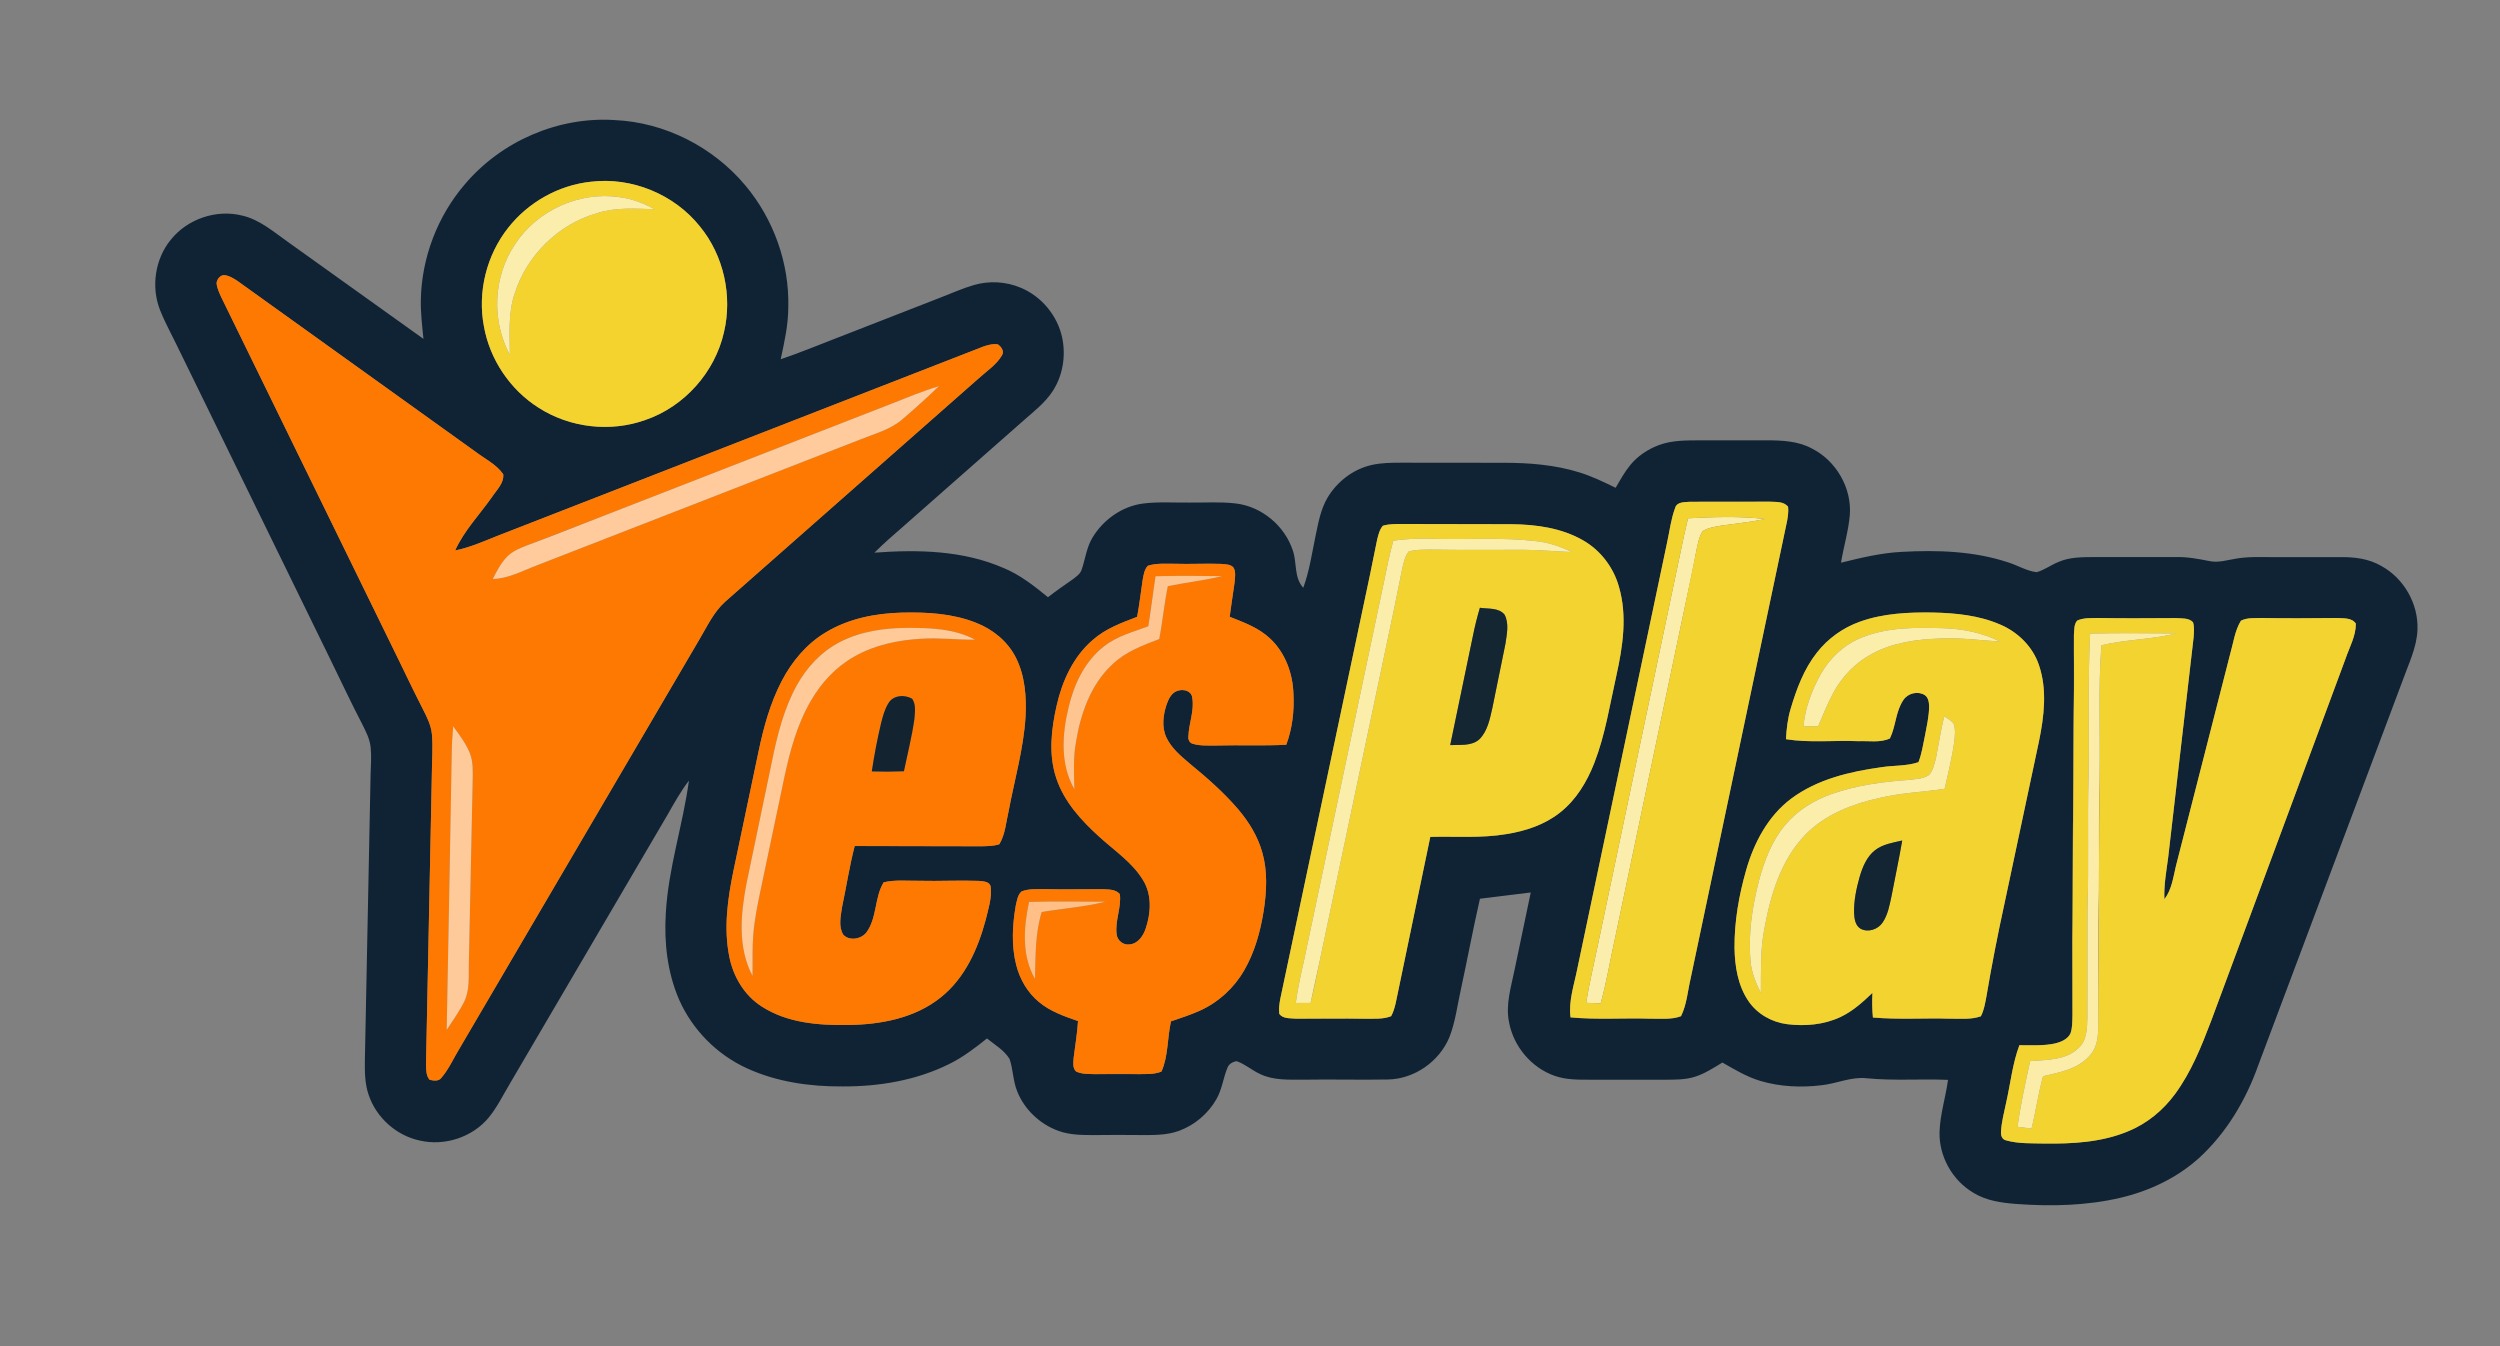 <svg width="104" height="56" viewBox="0 0 104 56" fill="none" xmlns="http://www.w3.org/2000/svg">
<rect x="0" y="0" width="104" height="56" fill="#808080" stroke="none"/>
<path d="M19.337 7.667C20.853 5.873 23.223 4.842 25.567 4.995C27.657 5.086 29.675 6.117 31.014 7.723C32.184 9.122 32.838 10.95 32.793 12.777C32.793 13.512 32.631 14.23 32.477 14.944C33.237 14.693 33.974 14.379 34.721 14.095L39.097 12.389C39.569 12.208 40.032 11.997 40.519 11.856C41.153 11.673 41.846 11.71 42.455 11.967C43.324 12.324 43.992 13.128 44.187 14.048C44.345 14.802 44.216 15.621 43.793 16.269C43.471 16.764 42.996 17.125 42.56 17.511L37.566 21.909C37.16 22.259 36.756 22.613 36.377 22.991C38.18 22.857 40.061 22.893 41.746 23.628C42.436 23.91 43.022 24.378 43.595 24.844C43.922 24.588 44.264 24.353 44.604 24.116C44.757 23.998 44.939 23.886 45 23.689C45.15 23.249 45.201 22.769 45.447 22.365C45.894 21.622 46.67 21.068 47.534 20.949C48.179 20.865 48.831 20.915 49.48 20.907C50.128 20.915 50.781 20.866 51.427 20.946C52.501 21.079 53.452 21.883 53.785 22.911C53.957 23.42 53.827 24.026 54.216 24.451C54.475 23.747 54.578 23.001 54.732 22.271C54.844 21.734 54.943 21.178 55.227 20.7C55.626 20.03 56.296 19.517 57.058 19.344C57.48 19.248 57.915 19.248 58.346 19.248L62.571 19.252C63.626 19.252 64.694 19.338 65.707 19.653C66.228 19.814 66.72 20.053 67.21 20.292C67.396 19.975 67.574 19.65 67.806 19.363C68.119 18.971 68.552 18.686 69.019 18.512C69.56 18.314 70.146 18.319 70.715 18.318H73.497C74.129 18.317 74.791 18.347 75.361 18.651C76.373 19.153 77.038 20.288 76.953 21.421C76.896 22.094 76.694 22.743 76.586 23.408C77.417 23.204 78.253 23 79.111 22.958C80.591 22.876 82.111 22.923 83.53 23.392C83.932 23.515 84.303 23.753 84.726 23.803C85.043 23.712 85.314 23.508 85.62 23.383C86.085 23.173 86.605 23.177 87.105 23.174L90.507 23.173C90.985 23.16 91.455 23.251 91.922 23.342C92.284 23.418 92.644 23.3 93 23.243C93.503 23.152 94.018 23.174 94.527 23.177L97.415 23.176C97.977 23.173 98.556 23.251 99.051 23.538C99.998 24.048 100.608 25.114 100.567 26.191C100.539 26.945 100.189 27.632 99.943 28.33L93.942 44.32C93.43 45.764 92.622 47.125 91.489 48.165C90.566 49.002 89.408 49.549 88.201 49.83C86.797 50.157 85.341 50.191 83.909 50.087C83.285 50.041 82.637 49.956 82.094 49.62C81.218 49.105 80.654 48.1 80.685 47.08C80.709 46.348 80.94 45.646 81.037 44.923C79.911 44.874 78.782 44.967 77.659 44.856C77.02 44.784 76.422 45.071 75.798 45.144C74.942 45.249 74.059 45.213 73.23 44.966C72.665 44.798 72.159 44.49 71.651 44.202C71.283 44.425 70.917 44.665 70.504 44.795C70.106 44.919 69.684 44.914 69.273 44.917L66.179 44.916C65.676 44.916 65.161 44.925 64.68 44.757C63.709 44.421 62.963 43.535 62.776 42.524C62.626 41.801 62.857 41.077 63 40.373L63.679 37.127L61.566 37.387C61.28 38.635 61.047 39.894 60.776 41.145C60.624 41.815 60.547 42.508 60.294 43.15C59.874 44.163 58.833 44.89 57.734 44.907C56.564 44.929 55.393 44.895 54.223 44.915C53.611 44.912 52.964 44.951 52.4 44.67C52.07 44.517 51.792 44.264 51.446 44.145C51.286 44.168 51.122 44.258 51.063 44.416C50.885 44.844 50.837 45.322 50.602 45.728C50.256 46.332 49.691 46.809 49.039 47.046C48.52 47.234 47.96 47.219 47.417 47.218C46.8 47.21 46.181 47.212 45.563 47.219C45.053 47.219 44.53 47.223 44.044 47.049C43.267 46.773 42.609 46.156 42.309 45.383C42.138 44.955 42.147 44.481 41.996 44.049C41.77 43.684 41.384 43.463 41.058 43.2C40.558 43.599 40.047 43.991 39.469 44.272C38.102 44.947 36.562 45.203 35.048 45.196C33.694 45.205 32.314 45.009 31.074 44.442C29.833 43.876 28.81 42.847 28.256 41.597C27.763 40.466 27.62 39.204 27.698 37.979C27.803 36.11 28.409 34.319 28.66 32.473C28.318 32.917 28.046 33.41 27.768 33.897L21.206 45.088C20.925 45.559 20.683 46.059 20.334 46.487C19.655 47.31 18.498 47.687 17.462 47.447C16.488 47.24 15.652 46.492 15.336 45.547C15.173 45.077 15.172 44.574 15.179 44.084L15.416 32.234C15.427 31.849 15.459 31.462 15.418 31.078C15.381 30.736 15.219 30.427 15.068 30.124C14.603 29.232 14.179 28.32 13.736 27.418L7.467 14.592C7.201 14.032 6.895 13.489 6.663 12.913C6.277 11.948 6.444 10.78 7.104 9.974C7.796 9.106 9.003 8.697 10.078 8.968C10.807 9.138 11.381 9.645 11.978 10.065L17.616 14.098C17.561 13.553 17.495 13.009 17.507 12.46C17.542 10.715 18.202 8.99 19.337 7.667ZM24.576 7.561C23.236 7.704 21.972 8.415 21.141 9.476C20.241 10.612 19.859 12.145 20.13 13.57C20.374 14.956 21.224 16.217 22.412 16.965C23.712 17.798 25.393 17.991 26.846 17.471C28.462 16.92 29.739 15.492 30.116 13.823C30.476 12.305 30.107 10.628 29.116 9.42C28.047 8.08 26.275 7.352 24.576 7.561ZM9.01 11.767C9.02 11.967 9.11 12.151 9.189 12.332L16.281 26.831L17.576 29.469C17.749 29.809 17.932 30.157 17.968 30.545C18.018 31.095 17.966 31.647 17.965 32.199L17.722 44.296C17.731 44.509 17.723 44.749 17.873 44.92C18.033 44.955 18.241 44.992 18.357 44.842C18.674 44.475 18.867 44.022 19.119 43.612L29.079 26.627C29.409 26.076 29.68 25.471 30.164 25.034L40.7 15.751C41.038 15.44 41.449 15.182 41.685 14.777C41.783 14.603 41.653 14.422 41.51 14.326C41.307 14.291 41.105 14.353 40.914 14.414L20.72 22.281C20.134 22.514 19.555 22.775 18.934 22.899C19.307 22.073 19.948 21.413 20.465 20.678C20.654 20.389 20.975 20.096 20.934 19.727C20.643 19.312 20.167 19.087 19.772 18.786L9.859 11.674C9.708 11.58 9.553 11.48 9.374 11.452C9.187 11.41 9.033 11.597 9.01 11.767ZM69.683 21.138C69.511 21.597 69.457 22.089 69.352 22.565L65.615 40.306C65.484 40.972 65.247 41.634 65.334 42.322C66.438 42.427 67.546 42.342 68.652 42.377C69.077 42.369 69.522 42.427 69.929 42.274C70.173 41.785 70.207 41.226 70.331 40.7L74.344 21.667C74.376 21.475 74.407 21.28 74.385 21.085C74.205 20.846 73.87 20.888 73.608 20.869L70.306 20.874C70.084 20.895 69.755 20.863 69.683 21.138ZM57.526 21.872C57.387 22.035 57.339 22.251 57.288 22.454C57.181 22.939 57.098 23.429 56.991 23.914L53.257 41.566C53.222 41.767 53.192 41.972 53.219 42.178C53.376 42.39 53.672 42.352 53.906 42.377L56.799 42.379C57.155 42.373 57.529 42.409 57.87 42.274C57.965 42.105 58.016 41.917 58.061 41.73L59.501 34.814C60.559 34.787 61.628 34.876 62.678 34.697C63.469 34.569 64.26 34.308 64.894 33.804C65.568 33.277 66.02 32.519 66.327 31.73C66.78 30.56 66.969 29.312 67.243 28.093C67.51 26.893 67.7 25.619 67.349 24.414C67.126 23.613 66.591 22.903 65.87 22.487C64.97 21.963 63.907 21.818 62.882 21.807C61.367 21.803 59.853 21.819 58.339 21.798C58.067 21.802 57.788 21.791 57.526 21.872ZM47.751 23.537C47.596 23.697 47.573 23.93 47.532 24.139C47.457 24.646 47.4 25.156 47.304 25.66C46.655 25.907 45.985 26.154 45.459 26.622C44.65 27.314 44.188 28.326 43.957 29.349C43.733 30.336 43.611 31.396 43.942 32.375C44.265 33.355 44.986 34.135 45.736 34.815C46.362 35.389 47.102 35.871 47.55 36.612C47.926 37.217 47.881 37.987 47.658 38.637C47.555 38.938 47.336 39.259 46.991 39.288C46.726 39.329 46.473 39.12 46.451 38.855C46.381 38.296 46.655 37.755 46.586 37.197C46.413 36.988 46.118 37.006 45.875 36.989C45.082 36.985 44.289 37.009 43.497 36.987C43.164 36.995 42.814 36.959 42.499 37.083C42.332 37.225 42.307 37.466 42.256 37.668C42.115 38.484 42.068 39.335 42.274 40.144C42.424 40.736 42.745 41.291 43.219 41.682C43.688 42.078 44.276 42.277 44.845 42.477C44.816 42.99 44.724 43.495 44.664 44.006C44.654 44.195 44.609 44.428 44.766 44.574C45.01 44.691 45.289 44.675 45.554 44.684L47.319 44.683C47.652 44.678 48.003 44.705 48.318 44.576C48.606 43.922 48.557 43.177 48.713 42.488C49.118 42.348 49.527 42.219 49.918 42.041C50.686 41.695 51.336 41.099 51.757 40.368C52.199 39.606 52.435 38.741 52.572 37.874C52.693 37.078 52.735 36.251 52.513 35.468C52.328 34.801 51.96 34.198 51.514 33.673C50.913 32.968 50.212 32.356 49.497 31.769C49.125 31.453 48.731 31.127 48.52 30.675C48.317 30.238 48.388 29.731 48.537 29.29C48.618 29.058 48.75 28.796 49.01 28.731C49.237 28.659 49.562 28.738 49.596 29.016C49.695 29.562 49.452 30.092 49.438 30.636C49.42 30.762 49.485 30.909 49.619 30.941C49.941 31.038 50.282 31.009 50.614 31.013C51.578 30.987 52.543 31.032 53.508 30.982C53.758 30.314 53.843 29.598 53.808 28.888C53.787 28.03 53.471 27.155 52.836 26.563C52.366 26.117 51.747 25.892 51.155 25.659C51.209 25.185 51.29 24.715 51.357 24.242C51.373 24.04 51.418 23.82 51.326 23.63C51.213 23.468 50.991 23.48 50.818 23.459C50.165 23.435 49.512 23.474 48.859 23.453C48.489 23.458 48.107 23.419 47.751 23.537ZM34.332 26.318C33.549 26.791 32.945 27.516 32.524 28.321C32.041 29.246 31.764 30.261 31.552 31.278L30.512 36.222C30.269 37.394 30.1 38.618 30.34 39.805C30.504 40.632 30.97 41.415 31.689 41.871C32.74 42.552 34.039 42.657 35.258 42.64C36.623 42.626 38.066 42.362 39.152 41.478C40.142 40.683 40.68 39.476 41.002 38.275C41.111 37.823 41.268 37.362 41.212 36.893C41.178 36.663 40.897 36.665 40.72 36.645C39.895 36.615 39.069 36.662 38.244 36.641C37.75 36.647 37.246 36.59 36.76 36.704C36.375 37.339 36.49 38.169 36.05 38.781C35.836 39.066 35.337 39.16 35.082 38.885C34.871 38.545 34.975 38.121 35.026 37.751C35.207 36.9 35.337 36.038 35.555 35.195L40.828 35.205C41.077 35.199 41.334 35.2 41.573 35.119C41.822 34.704 41.85 34.205 41.959 33.743C42.203 32.439 42.579 31.154 42.662 29.825C42.707 28.987 42.642 28.11 42.257 27.351C41.917 26.678 41.297 26.178 40.603 25.907C39.625 25.518 38.555 25.461 37.515 25.485C36.411 25.514 35.284 25.735 34.332 26.318ZM77.375 25.861C76.671 26.112 76.038 26.562 75.579 27.154C75.044 27.833 74.738 28.656 74.494 29.476C74.367 29.889 74.32 30.321 74.297 30.751C75.295 30.91 76.307 30.79 77.312 30.833C77.745 30.814 78.213 30.908 78.62 30.719C78.871 30.208 78.855 29.592 79.185 29.114C79.371 28.837 79.781 28.737 80.067 28.914C80.215 29.011 80.246 29.202 80.251 29.367C80.253 29.792 80.15 30.209 80.074 30.626C79.996 30.988 79.945 31.36 79.808 31.707C79.31 31.877 78.774 31.835 78.261 31.917C76.949 32.099 75.598 32.416 74.516 33.222C73.553 33.942 72.965 35.055 72.64 36.195C72.339 37.248 72.147 38.34 72.156 39.438C72.169 40.203 72.297 41.003 72.737 41.647C73.1 42.181 73.706 42.524 74.343 42.606C75.091 42.699 75.876 42.632 76.565 42.307C77.072 42.068 77.493 41.687 77.894 41.303C77.877 41.645 77.881 41.987 77.913 42.328C78.982 42.422 80.055 42.345 81.125 42.377C81.551 42.37 81.995 42.425 82.404 42.277C82.536 42.023 82.581 41.736 82.634 41.458C82.854 40.155 83.109 38.857 83.391 37.566L84.822 30.835C85.035 29.797 85.169 28.69 84.82 27.667C84.563 26.901 83.944 26.292 83.207 25.981C82.328 25.598 81.357 25.503 80.409 25.481C79.388 25.466 78.345 25.514 77.375 25.861ZM86.413 25.815C86.27 25.971 86.296 26.207 86.275 26.403L86.272 29.102C86.226 30.651 86.268 32.201 86.246 33.75C86.192 35.54 86.244 37.331 86.211 39.121L86.215 42.228C86.207 42.485 86.219 42.751 86.13 42.996C86.011 43.232 85.746 43.344 85.505 43.405C85.013 43.515 84.506 43.478 84.007 43.481C83.715 44.259 83.635 45.092 83.45 45.899C83.371 46.291 83.259 46.68 83.243 47.082C83.228 47.228 83.284 47.401 83.446 47.438C83.961 47.584 84.506 47.558 85.037 47.571C86.216 47.587 87.431 47.521 88.533 47.061C89.313 46.742 89.988 46.188 90.485 45.507C91.158 44.591 91.582 43.523 91.985 42.467L97.575 27.401C97.737 26.923 98.008 26.458 98.003 25.941C97.83 25.685 97.481 25.729 97.214 25.71C96.179 25.717 95.143 25.728 94.109 25.709C93.813 25.72 93.492 25.682 93.221 25.823C92.962 26.252 92.906 26.764 92.767 27.238L90.519 36.025C90.406 36.5 90.344 37.009 90.039 37.409C90.013 36.836 90.116 36.268 90.192 35.703L91.254 26.515C91.267 26.306 91.292 26.088 91.229 25.884C91.049 25.694 90.752 25.733 90.515 25.712C89.445 25.715 88.375 25.729 87.305 25.709C87.007 25.717 86.692 25.689 86.413 25.815Z" fill="#0F2335"/>
<path d="M24.576 7.561C26.275 7.353 28.047 8.08 29.116 9.42C30.107 10.628 30.476 12.305 30.116 13.823C29.739 15.492 28.462 16.92 26.846 17.471C25.393 17.991 23.712 17.799 22.412 16.966C21.224 16.218 20.374 14.956 20.13 13.57C19.859 12.145 20.241 10.612 21.141 9.476C21.972 8.415 23.236 7.704 24.576 7.561ZM21.422 10.168C20.517 11.51 20.441 13.342 21.21 14.762C21.208 13.913 21.129 13.039 21.408 12.22C21.909 10.618 23.243 9.312 24.858 8.862C25.627 8.615 26.442 8.683 27.235 8.702C26.782 8.464 26.299 8.268 25.788 8.205C24.118 7.947 22.341 8.748 21.422 10.168Z" fill="#F4D32F"/>
<path d="M21.422 10.168C22.341 8.747 24.118 7.946 25.788 8.205C26.299 8.268 26.782 8.464 27.235 8.702C26.442 8.683 25.627 8.615 24.858 8.862C23.243 9.312 21.909 10.618 21.408 12.22C21.129 13.039 21.208 13.913 21.21 14.762C20.441 13.341 20.517 11.509 21.422 10.168ZM70.223 21.561C71.286 21.508 72.358 21.465 73.418 21.591C72.832 21.719 72.235 21.775 71.645 21.859C71.368 21.908 71.08 21.945 70.835 22.09C70.664 22.346 70.623 22.661 70.558 22.957C70.407 23.788 70.22 24.611 70.047 25.438L67.173 39.085C66.974 39.968 66.833 40.865 66.587 41.739L65.982 41.717C66.115 40.909 66.306 40.112 66.472 39.31L70.062 22.252L70.223 21.561Z" fill="#FBEEAC"/>
<path d="M9.01 11.767C9.033 11.597 9.187 11.41 9.374 11.452C9.553 11.479 9.708 11.58 9.859 11.674L19.772 18.786C20.167 19.087 20.643 19.312 20.934 19.727C20.975 20.096 20.654 20.389 20.465 20.678C19.948 21.413 19.307 22.073 18.934 22.899C19.555 22.775 20.134 22.513 20.72 22.281L40.914 14.414C41.105 14.353 41.307 14.291 41.51 14.326C41.653 14.422 41.783 14.603 41.685 14.777C41.449 15.182 41.038 15.44 40.7 15.751L30.164 25.034C29.68 25.471 29.409 26.076 29.079 26.627L19.119 43.612C18.867 44.022 18.674 44.475 18.357 44.842C18.241 44.992 18.033 44.955 17.873 44.92C17.723 44.749 17.731 44.509 17.722 44.296L17.965 32.199C17.966 31.647 18.018 31.095 17.968 30.544C17.932 30.157 17.749 29.809 17.576 29.469C17.123 28.6 16.716 27.708 16.281 26.831L9.189 12.332C9.11 12.151 9.02 11.967 9.01 11.767ZM37.021 16.82L25.292 21.387L21.951 22.677C21.643 22.797 21.321 22.921 21.088 23.166C20.832 23.429 20.665 23.762 20.499 24.086C21.164 24.071 21.75 23.736 22.359 23.51L35.8 18.278C36.395 18.04 37.041 17.87 37.539 17.444C38.056 16.998 38.567 16.544 39.056 16.067C38.362 16.274 37.695 16.556 37.021 16.82ZM18.853 30.214C18.817 30.597 18.794 30.983 18.792 31.369C18.793 33.264 18.705 35.159 18.69 37.054L18.582 42.845C18.836 42.454 19.113 42.073 19.318 41.653C19.556 41.155 19.486 40.585 19.505 40.051L19.663 32.514C19.668 32.11 19.695 31.687 19.536 31.306C19.369 30.907 19.104 30.561 18.853 30.214ZM34.332 26.318C35.284 25.735 36.411 25.514 37.515 25.485C38.555 25.46 39.625 25.518 40.603 25.907C41.297 26.178 41.917 26.678 42.257 27.351C42.642 28.11 42.707 28.987 42.662 29.825C42.579 31.154 42.203 32.439 41.959 33.743C41.85 34.205 41.822 34.704 41.573 35.119C41.334 35.2 41.076 35.199 40.828 35.205L35.555 35.194C35.337 36.038 35.207 36.9 35.026 37.751C34.975 38.121 34.871 38.545 35.082 38.885C35.337 39.159 35.836 39.066 36.05 38.781C36.49 38.168 36.375 37.339 36.76 36.704C37.246 36.59 37.75 36.647 38.244 36.641C39.069 36.662 39.895 36.615 40.72 36.645C40.897 36.665 41.178 36.663 41.212 36.893C41.268 37.362 41.111 37.823 41.002 38.275C40.68 39.476 40.142 40.682 39.152 41.478C38.066 42.362 36.623 42.626 35.258 42.64C34.039 42.657 32.74 42.552 31.689 41.871C30.97 41.415 30.504 40.632 30.34 39.805C30.1 38.618 30.269 37.393 30.512 36.222L31.552 31.278C31.764 30.261 32.041 29.246 32.524 28.321C32.945 27.516 33.549 26.79 34.332 26.318ZM34.937 26.711C34.167 27.108 33.552 27.768 33.139 28.524C32.61 29.489 32.339 30.568 32.12 31.64L31.051 36.77C30.811 38.032 30.68 39.42 31.305 40.597C31.316 40.036 31.29 39.475 31.334 38.914C31.381 38.284 31.508 37.664 31.637 37.047L32.624 32.36C32.86 31.245 33.162 30.124 33.743 29.134C34.175 28.391 34.78 27.738 35.533 27.316C36.38 26.828 37.36 26.627 38.328 26.572C39.074 26.522 39.819 26.621 40.565 26.611C39.695 26.147 38.686 26.117 37.723 26.12C36.77 26.126 35.792 26.265 34.937 26.711ZM36.956 29.258C36.8 29.51 36.725 29.803 36.652 30.088C36.496 30.749 36.367 31.417 36.267 32.089C36.712 32.104 37.157 32.102 37.603 32.084C37.752 31.362 37.935 30.646 38.038 29.915C38.059 29.638 38.113 29.323 37.952 29.076C37.646 28.88 37.149 28.916 36.956 29.258Z" fill="#FE7901"/>
<path d="M37.021 16.82C37.695 16.556 38.362 16.274 39.056 16.066C38.567 16.544 38.056 16.998 37.539 17.444C37.041 17.87 36.395 18.04 35.8 18.278L22.359 23.509C21.75 23.736 21.164 24.071 20.499 24.086C20.665 23.762 20.832 23.429 21.088 23.165C21.321 22.921 21.643 22.797 21.951 22.677C23.072 22.265 24.178 21.815 25.292 21.387L37.021 16.82Z" fill="#FFCB9C"/>
<path d="M69.683 21.138C69.755 20.863 70.084 20.895 70.306 20.874L73.608 20.87C73.87 20.888 74.205 20.846 74.385 21.086C74.407 21.28 74.376 21.475 74.344 21.667L70.331 40.7C70.207 41.226 70.173 41.785 69.929 42.274C69.522 42.427 69.077 42.369 68.652 42.377C67.546 42.342 66.438 42.427 65.334 42.323C65.247 41.635 65.484 40.972 65.615 40.307L69.352 22.565C69.457 22.089 69.511 21.597 69.683 21.138ZM70.223 21.561L70.062 22.252L66.472 39.31C66.306 40.112 66.115 40.909 65.982 41.717L66.587 41.739C66.833 40.866 66.974 39.969 67.173 39.085L70.047 25.438L70.558 22.957C70.623 22.661 70.664 22.346 70.835 22.09C71.08 21.945 71.368 21.908 71.645 21.86C72.235 21.775 72.832 21.719 73.418 21.591C72.358 21.465 71.286 21.508 70.223 21.561Z" fill="#F3D330"/>
<path d="M57.526 21.872C57.788 21.791 58.067 21.801 58.339 21.798L62.882 21.807C63.907 21.818 64.97 21.963 65.87 22.486C66.591 22.903 67.126 23.613 67.349 24.414C67.7 25.619 67.51 26.893 67.243 28.093C66.969 29.312 66.78 30.56 66.327 31.73C66.02 32.519 65.568 33.277 64.894 33.804C64.26 34.308 63.469 34.569 62.678 34.696C61.628 34.876 60.559 34.787 59.5 34.814L58.061 41.73C58.016 41.917 57.965 42.105 57.87 42.274C57.529 42.409 57.155 42.373 56.799 42.379C55.835 42.356 54.87 42.381 53.906 42.377C53.672 42.352 53.376 42.39 53.219 42.178C53.192 41.972 53.222 41.767 53.257 41.566L56.991 23.914C57.098 23.429 57.181 22.939 57.288 22.453C57.339 22.251 57.387 22.035 57.526 21.872ZM57.959 22.494C57.802 23.084 57.675 23.682 57.557 24.281L54.243 39.976C54.111 40.554 53.986 41.135 53.903 41.723L54.52 41.722C54.666 41.126 54.788 40.524 54.911 39.923L57.992 25.337L58.321 23.713C58.383 23.447 58.43 23.162 58.602 22.941C58.954 22.849 59.323 22.866 59.685 22.865L63.396 22.872C64.058 22.873 64.716 22.944 65.378 22.964C64.912 22.733 64.414 22.563 63.896 22.511C62.532 22.352 61.157 22.445 59.789 22.418C59.178 22.401 58.565 22.401 57.959 22.494ZM61.564 25.284C61.449 25.67 61.352 26.061 61.273 26.457L60.329 30.996C60.735 30.972 61.216 31.05 61.545 30.751C61.89 30.405 61.979 29.897 62.085 29.438L62.625 26.786C62.682 26.388 62.787 25.942 62.589 25.568C62.343 25.269 61.905 25.338 61.564 25.284ZM77.375 25.861C78.345 25.514 79.388 25.466 80.409 25.481C81.357 25.503 82.328 25.598 83.207 25.981C83.944 26.292 84.563 26.901 84.82 27.667C85.169 28.69 85.035 29.797 84.822 30.835L83.391 37.566C83.109 38.857 82.854 40.154 82.634 41.458C82.581 41.736 82.536 42.023 82.404 42.277C81.995 42.425 81.551 42.37 81.125 42.377C80.055 42.345 78.982 42.422 77.913 42.328C77.881 41.987 77.877 41.645 77.894 41.303C77.493 41.687 77.072 42.068 76.565 42.307C75.876 42.631 75.091 42.699 74.343 42.605C73.706 42.524 73.1 42.181 72.737 41.647C72.297 41.003 72.169 40.203 72.156 39.438C72.147 38.34 72.339 37.248 72.64 36.195C72.965 35.055 73.553 33.942 74.516 33.222C75.598 32.416 76.949 32.099 78.261 31.917C78.774 31.835 79.31 31.876 79.808 31.707C79.945 31.36 79.996 30.988 80.074 30.626C80.15 30.209 80.253 29.792 80.251 29.366C80.246 29.202 80.215 29.011 80.067 28.914C79.781 28.737 79.371 28.836 79.185 29.114C78.855 29.592 78.871 30.208 78.62 30.719C78.213 30.908 77.745 30.814 77.312 30.833C76.307 30.789 75.295 30.91 74.297 30.751C74.32 30.321 74.367 29.889 74.494 29.476C74.738 28.655 75.044 27.833 75.579 27.154C76.038 26.562 76.671 26.111 77.375 25.861ZM77.428 26.53C76.711 26.817 76.121 27.374 75.743 28.044C75.37 28.713 75.096 29.447 75.022 30.215L75.637 30.211C75.843 29.734 76.033 29.249 76.282 28.792C76.651 28.12 77.208 27.549 77.889 27.193C78.74 26.732 79.718 26.6 80.672 26.563C81.515 26.518 82.354 26.634 83.194 26.688C82.458 26.314 81.635 26.158 80.816 26.132C79.68 26.099 78.498 26.09 77.428 26.53ZM80.88 29.797C80.739 30.362 80.656 30.938 80.541 31.509C80.477 31.762 80.425 32.039 80.247 32.239C79.999 32.413 79.677 32.406 79.388 32.446C78.306 32.521 77.217 32.67 76.19 33.033C75.457 33.291 74.771 33.714 74.268 34.313C73.71 34.974 73.398 35.802 73.175 36.629C72.891 37.73 72.715 38.876 72.827 40.015C72.868 40.474 73.049 40.904 73.252 41.312C73.26 40.413 73.222 39.505 73.401 38.619C73.656 37.224 74.089 35.777 75.095 34.731C75.918 33.88 77.064 33.44 78.199 33.192C79.085 32.98 79.999 32.951 80.897 32.814C81.046 32.154 81.211 31.497 81.301 30.827C81.324 30.586 81.355 30.332 81.269 30.1C81.168 29.965 81.011 29.895 80.88 29.797ZM78 35.37C77.654 35.643 77.482 36.068 77.361 36.478C77.224 36.967 77.117 37.472 77.13 37.983C77.141 38.217 77.178 38.5 77.398 38.633C77.71 38.805 78.127 38.664 78.319 38.374C78.535 38.054 78.603 37.663 78.684 37.293L79.132 34.965C78.742 35.055 78.324 35.118 78 35.37ZM86.413 25.815C86.692 25.689 87.007 25.717 87.305 25.709C88.375 25.729 89.445 25.715 90.515 25.712C90.752 25.733 91.049 25.694 91.229 25.884C91.292 26.088 91.267 26.306 91.254 26.515L90.192 35.703C90.116 36.268 90.013 36.835 90.039 37.409C90.344 37.009 90.406 36.5 90.519 36.025L92.767 27.238C92.906 26.764 92.962 26.252 93.221 25.823C93.492 25.682 93.813 25.72 94.109 25.709C95.143 25.728 96.179 25.717 97.214 25.709C97.481 25.729 97.83 25.685 98.003 25.941C98.008 26.458 97.737 26.923 97.575 27.401L91.985 42.467C91.582 43.523 91.158 44.591 90.485 45.507C89.988 46.188 89.313 46.742 88.533 47.061C87.431 47.521 86.216 47.587 85.037 47.571C84.506 47.558 83.961 47.584 83.446 47.437C83.284 47.401 83.228 47.228 83.243 47.082C83.259 46.68 83.371 46.29 83.45 45.899C83.635 45.092 83.715 44.259 84.007 43.481C84.506 43.478 85.013 43.515 85.505 43.405C85.746 43.344 86.011 43.232 86.13 42.996C86.219 42.751 86.207 42.485 86.215 42.228L86.211 39.121L86.246 33.75L86.272 29.102C86.297 28.202 86.266 27.302 86.275 26.403C86.296 26.206 86.27 25.971 86.413 25.815ZM86.95 26.36C86.845 28.375 86.924 30.393 86.882 32.409C86.836 34.2 86.899 35.992 86.839 37.783L86.835 42.328C86.826 42.779 86.818 43.309 86.439 43.623C85.905 44.115 85.132 44.086 84.455 44.142C84.255 45.048 84.056 45.956 83.927 46.875L84.511 46.949C84.692 46.226 84.791 45.485 84.993 44.768C85.68 44.613 86.447 44.475 86.933 43.911C87.23 43.602 87.28 43.154 87.286 42.746L87.312 37.058L87.338 32.406C87.379 30.552 87.275 28.693 87.418 26.842C88.439 26.599 89.5 26.608 90.518 26.351C89.329 26.348 88.139 26.326 86.95 26.36Z" fill="#F3D32F"/>
<path d="M57.959 22.494C58.565 22.401 59.178 22.401 59.789 22.418C61.157 22.445 62.532 22.352 63.896 22.511C64.414 22.563 64.912 22.732 65.378 22.964C64.716 22.944 64.058 22.873 63.396 22.872C62.159 22.869 60.922 22.884 59.685 22.865C59.323 22.866 58.954 22.849 58.602 22.941C58.43 23.162 58.383 23.446 58.321 23.713L57.992 25.336L54.911 39.923L54.52 41.722L53.903 41.723C53.986 41.135 54.111 40.554 54.243 39.976L57.557 24.281C57.675 23.682 57.802 23.084 57.959 22.494ZM77.428 26.53C78.498 26.09 79.68 26.099 80.816 26.132C81.635 26.158 82.458 26.314 83.194 26.688C82.354 26.634 81.515 26.517 80.672 26.563C79.718 26.6 78.74 26.731 77.889 27.193C77.208 27.549 76.651 28.12 76.282 28.792C76.033 29.248 75.843 29.734 75.637 30.211L75.022 30.215C75.096 29.447 75.37 28.713 75.743 28.044C76.121 27.374 76.711 26.817 77.428 26.53Z" fill="#FBEDAA"/>
<path d="M47.751 23.537C48.107 23.419 48.489 23.458 48.859 23.453C49.512 23.475 50.165 23.435 50.818 23.459C50.991 23.48 51.213 23.468 51.326 23.63C51.418 23.82 51.373 24.04 51.357 24.242L51.155 25.659C51.747 25.893 52.366 26.117 52.836 26.563C53.471 27.155 53.787 28.031 53.808 28.888C53.843 29.598 53.758 30.314 53.508 30.982C52.543 31.032 51.578 30.987 50.614 31.013C50.282 31.009 49.941 31.038 49.619 30.942C49.485 30.91 49.42 30.762 49.438 30.636C49.452 30.092 49.695 29.562 49.596 29.017C49.562 28.738 49.237 28.659 49.01 28.731C48.75 28.796 48.618 29.058 48.537 29.29C48.388 29.732 48.317 30.238 48.52 30.675C48.731 31.128 49.125 31.453 49.497 31.769C50.212 32.356 50.913 32.968 51.514 33.674C51.96 34.199 52.328 34.801 52.513 35.469C52.735 36.251 52.693 37.078 52.572 37.874C52.435 38.741 52.199 39.606 51.757 40.369C51.336 41.099 50.686 41.696 49.918 42.042C49.527 42.219 49.118 42.349 48.713 42.488C48.557 43.177 48.606 43.922 48.318 44.576C48.003 44.706 47.652 44.678 47.319 44.683C46.732 44.669 46.143 44.678 45.554 44.684C45.289 44.676 45.01 44.691 44.766 44.574C44.609 44.429 44.654 44.195 44.664 44.006C44.724 43.495 44.816 42.99 44.845 42.478C44.276 42.277 43.688 42.078 43.219 41.682C42.745 41.291 42.424 40.736 42.274 40.144C42.068 39.335 42.115 38.484 42.256 37.669C42.307 37.466 42.332 37.225 42.499 37.083C42.814 36.959 43.164 36.995 43.497 36.988C44.289 37.009 45.082 36.986 45.875 36.99C46.118 37.006 46.413 36.989 46.586 37.197C46.655 37.755 46.381 38.296 46.451 38.855C46.473 39.12 46.726 39.329 46.991 39.288C47.336 39.259 47.555 38.938 47.658 38.637C47.881 37.987 47.926 37.217 47.55 36.612C47.102 35.872 46.362 35.389 45.736 34.816C44.986 34.136 44.265 33.355 43.942 32.375C43.611 31.396 43.733 30.336 43.957 29.349C44.188 28.326 44.65 27.315 45.459 26.622C45.985 26.154 46.655 25.907 47.304 25.66C47.4 25.156 47.457 24.646 47.532 24.139C47.573 23.93 47.596 23.697 47.751 23.537ZM48.07 23.971L47.769 26.052C47.14 26.29 46.466 26.461 45.93 26.886C45.128 27.504 44.677 28.467 44.452 29.434C44.18 30.551 44.1 31.799 44.694 32.831C44.681 32.184 44.643 31.529 44.758 30.887C44.949 29.698 45.369 28.479 46.271 27.641C46.813 27.115 47.534 26.85 48.224 26.584C48.367 25.855 48.43 25.113 48.583 24.385C49.332 24.232 50.095 24.146 50.839 23.968C49.916 23.954 48.992 23.947 48.07 23.971ZM42.809 37.519C42.581 38.573 42.494 39.754 43.056 40.722C43.082 39.789 43.056 38.841 43.336 37.94C44.218 37.793 45.116 37.731 45.986 37.511C44.927 37.506 43.868 37.49 42.809 37.519Z" fill="#FD7901"/>
<path d="M48.07 23.971C48.992 23.947 49.916 23.954 50.839 23.968C50.095 24.146 49.332 24.232 48.583 24.385C48.43 25.113 48.367 25.854 48.224 26.584C47.534 26.849 46.813 27.115 46.271 27.641C45.369 28.479 44.949 29.698 44.758 30.887C44.643 31.529 44.681 32.184 44.694 32.831C44.1 31.799 44.18 30.551 44.452 29.434C44.677 28.467 45.128 27.504 45.93 26.886C46.466 26.461 47.14 26.289 47.769 26.052C47.883 25.36 47.963 24.664 48.07 23.971Z" fill="#FFC591"/>
<path d="M61.564 25.284C61.905 25.338 62.343 25.269 62.589 25.568C62.787 25.942 62.682 26.388 62.625 26.786L62.085 29.438C61.979 29.896 61.89 30.405 61.545 30.751C61.216 31.05 60.735 30.972 60.329 30.996L61.273 26.456C61.352 26.061 61.449 25.67 61.564 25.284Z" fill="#132632"/>
<path d="M34.937 26.711C35.792 26.265 36.77 26.126 37.723 26.12C38.686 26.117 39.695 26.147 40.565 26.611C39.819 26.621 39.074 26.522 38.328 26.572C37.36 26.627 36.38 26.828 35.533 27.316C34.78 27.738 34.175 28.391 33.743 29.134C33.162 30.124 32.86 31.245 32.624 32.36L31.637 37.047C31.508 37.664 31.381 38.284 31.334 38.915C31.29 39.475 31.316 40.036 31.305 40.597C30.68 39.42 30.811 38.032 31.051 36.77L32.12 31.64C32.339 30.568 32.61 29.489 33.139 28.524C33.552 27.768 34.167 27.108 34.937 26.711Z" fill="#FFC998"/>
<path d="M86.95 26.359C88.139 26.326 89.329 26.348 90.518 26.351C89.5 26.607 88.439 26.599 87.418 26.842C87.275 28.693 87.379 30.552 87.338 32.406C87.294 33.956 87.331 35.507 87.312 37.057C87.263 38.953 87.299 40.85 87.286 42.746C87.28 43.154 87.23 43.602 86.933 43.911C86.447 44.475 85.68 44.613 84.993 44.768C84.791 45.485 84.692 46.226 84.511 46.949L83.927 46.875C84.056 45.956 84.255 45.048 84.455 44.142C85.132 44.086 85.905 44.115 86.439 43.623C86.818 43.309 86.826 42.779 86.835 42.328L86.839 37.783C86.899 35.992 86.836 34.2 86.882 32.409C86.924 30.392 86.845 28.374 86.95 26.359Z" fill="#FBEDA8"/>
<path d="M36.956 29.258C37.149 28.916 37.646 28.88 37.952 29.076C38.113 29.323 38.059 29.639 38.038 29.915C37.935 30.646 37.752 31.362 37.603 32.084C37.157 32.102 36.712 32.104 36.267 32.09C36.367 31.417 36.496 30.75 36.652 30.088C36.725 29.803 36.8 29.51 36.956 29.258Z" fill="#132330"/>
<path d="M80.88 29.797C81.011 29.895 81.168 29.965 81.269 30.1C81.355 30.332 81.324 30.586 81.301 30.827C81.211 31.497 81.046 32.154 80.897 32.814C79.999 32.951 79.085 32.98 78.199 33.192C77.064 33.44 75.918 33.88 75.095 34.731C74.089 35.777 73.656 37.224 73.401 38.619C73.222 39.505 73.26 40.413 73.252 41.312C73.049 40.904 72.868 40.474 72.827 40.015C72.715 38.876 72.891 37.73 73.175 36.629C73.398 35.802 73.71 34.974 74.268 34.313C74.771 33.714 75.457 33.291 76.19 33.033C77.217 32.67 78.306 32.521 79.388 32.446C79.677 32.406 79.999 32.413 80.247 32.239C80.425 32.039 80.477 31.762 80.541 31.509C80.656 30.938 80.739 30.362 80.88 29.797Z" fill="#FBEEAB"/>
<path d="M18.853 30.214C19.104 30.561 19.369 30.907 19.536 31.306C19.695 31.687 19.668 32.11 19.663 32.514L19.505 40.051C19.486 40.585 19.556 41.155 19.318 41.653C19.113 42.073 18.836 42.454 18.582 42.845L18.69 37.054L18.792 31.369C18.794 30.983 18.817 30.597 18.853 30.214Z" fill="#FFCA99"/>
<path d="M78 35.37C78.324 35.118 78.742 35.055 79.132 34.965C79.003 35.745 78.831 36.516 78.684 37.293C78.603 37.663 78.535 38.054 78.319 38.374C78.127 38.665 77.71 38.805 77.398 38.634C77.178 38.5 77.141 38.217 77.13 37.984C77.117 37.472 77.224 36.967 77.361 36.478C77.482 36.068 77.654 35.643 78 35.37Z" fill="#132532"/>
<path d="M42.809 37.519C43.868 37.49 44.927 37.506 45.986 37.511C45.116 37.73 44.218 37.792 43.336 37.94C43.056 38.841 43.083 39.789 43.056 40.722C42.494 39.754 42.581 38.573 42.809 37.519Z" fill="#FFBF86"/>
</svg>
